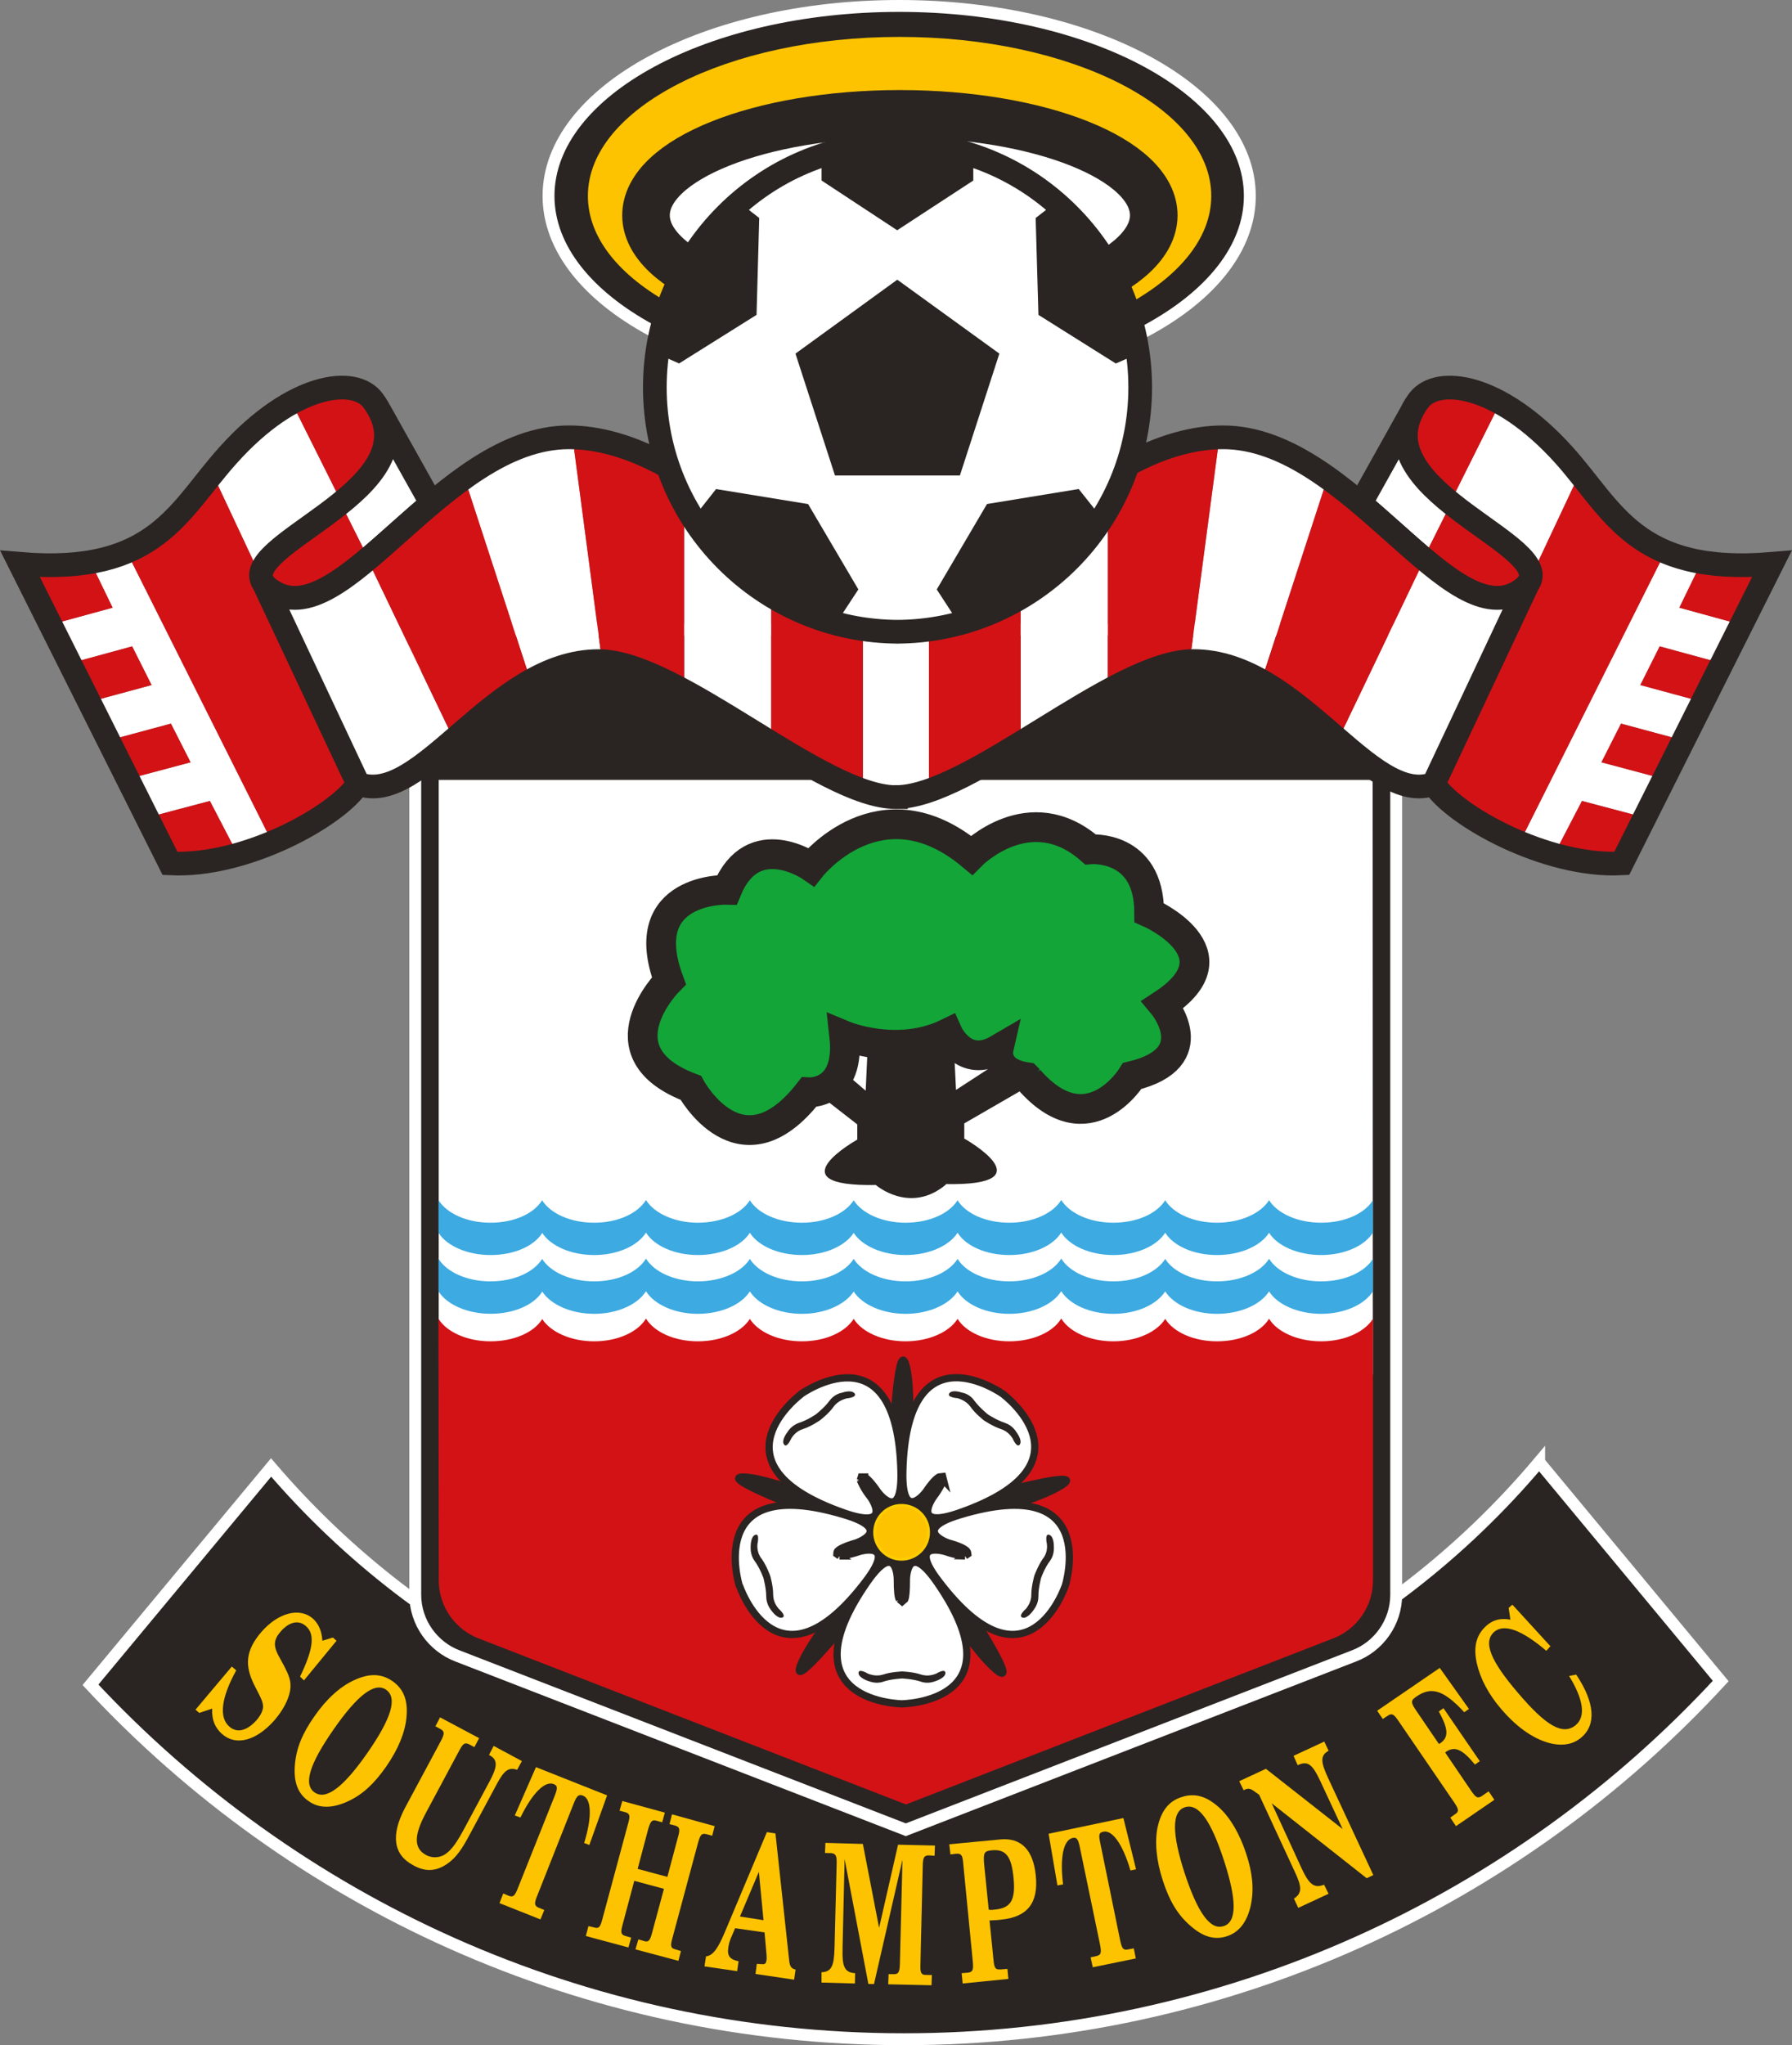 <?xml version="1.0" encoding="UTF-8"?>
<svg id="Livello_2" data-name="Livello 2" xmlns="http://www.w3.org/2000/svg" viewBox="0 0 355.51 405.59">
  <rect x="0" y="0" width="355.51" height="405.59" fill="#808080" stroke="none"/>
  <defs>
    <style>
      .cls-1 {
        fill: #fdc300;
      }

      .cls-1, .cls-2, .cls-3, .cls-4, .cls-5, .cls-6, .cls-7, .cls-8, .cls-9 {
        fill-rule: evenodd;
      }

      .cls-1, .cls-2, .cls-3, .cls-5, .cls-7, .cls-8 {
        stroke-width: 0px;
      }

      .cls-10 {
        stroke: #fc0;
        stroke-width: .57px;
      }

      .cls-10, .cls-11, .cls-12, .cls-13, .cls-14, .cls-15, .cls-16 {
        fill: none;
      }

      .cls-2, .cls-4, .cls-6 {
        fill: #2a2522;
      }

      .cls-3 {
        fill: #13a538;
      }

      .cls-4, .cls-11, .cls-12, .cls-14, .cls-15, .cls-9, .cls-16 {
        stroke: #2a2522;
      }

      .cls-4, .cls-15 {
        stroke-width: 1.44px;
      }

      .cls-11, .cls-9 {
        stroke-width: 4.7px;
      }

      .cls-12 {
        stroke-width: 9.44px;
      }

      .cls-5, .cls-9 {
        fill: #fff;
      }

      .cls-6, .cls-13 {
        stroke: #fff;
        stroke-width: 2.36px;
      }

      .cls-7 {
        fill: #3daae1;
      }

      .cls-8 {
        fill: #d31216;
      }

      .cls-14 {
        stroke-width: 5.9px;
      }

      .cls-16 {
        stroke-width: 0px;
      }
    </style>
  </defs>
  <g id="Layer_1" data-name="Layer 1">
    <g>
      <path class="cls-6" d="m305.35,289.95c-30.25,35.95-75.56,58.81-126.24,58.81s-95.06-22.38-125.33-57.73l-35.83,43.1c40.25,43.22,97.67,70.29,161.39,70.29s121.78-27.36,162.03-71.04l-36.02-43.42h0Z"/>
      <path class="cls-6" d="m276.99,124.88v191.38c0,5.53-3.5,10.32-8.42,12.16l-88.87,34.46-88.9-34.46c-4.89-1.84-8.42-6.63-8.42-12.16V124.88h194.59Z"/>
      <polygon class="cls-5" points="87.03 272.62 87.03 154.67 272.32 154.67 272.36 272.62 87.03 272.62 87.03 272.62"/>
      <path class="cls-8" d="m272.36,261.56c-1.63,2.61-5.63,4.45-10.27,4.45s-8.73-1.84-10.32-4.48c-1.63,2.65-5.63,4.48-10.32,4.48s-8.64-1.84-10.29-4.45c-1.65,2.61-5.63,4.45-10.29,4.45s-8.67-1.84-10.31-4.48h-.05c-1.62,2.65-5.6,4.48-10.27,4.48s-8.66-1.84-10.27-4.45c-1.65,2.61-5.69,4.45-10.32,4.45s-8.67-1.84-10.31-4.48h.04c-1.66,2.65-5.63,4.48-10.29,4.48s-8.69-1.84-10.33-4.45c-1.63,2.61-5.65,4.45-10.31,4.45s-8.65-1.84-10.28-4.48h-.04c-1.61,2.65-5.62,4.48-10.25,4.48s-8.68-1.84-10.33-4.45v.07c-1.64,2.63-5.62,4.38-10.25,4.38s-8.71-1.84-10.31-4.48v-.22l.06,52.13c0,5.29,3.34,9.79,8.02,11.54l84.66,32.88,84.61-32.88c4.69-1.75,8.04-6.25,8.04-11.54v-52.1.22h0Z"/>
      <path class="cls-7" d="m272.36,256.11c-1.63,2.59-5.63,4.45-10.27,4.45s-8.73-1.87-10.32-4.45c-1.63,2.57-5.63,4.45-10.32,4.45s-8.64-1.86-10.29-4.45c-1.65,2.59-5.63,4.45-10.29,4.45s-8.67-1.87-10.31-4.45h-.05c-1.62,2.57-5.6,4.45-10.27,4.45s-8.66-1.86-10.27-4.45c-1.65,2.59-5.69,4.45-10.32,4.45s-8.67-1.87-10.31-4.45h.04c-1.66,2.57-5.63,4.45-10.29,4.45s-8.69-1.86-10.33-4.45c-1.63,2.59-5.65,4.45-10.31,4.45s-8.65-1.87-10.28-4.45h-.04c-1.61,2.57-5.62,4.45-10.25,4.45s-8.68-1.86-10.33-4.45v.08c-1.64,2.61-5.62,4.36-10.25,4.36s-8.71-1.87-10.31-4.45v-6.46c1.6,2.61,5.58,4.48,10.31,4.48s8.61-1.84,10.25-4.45c1.65,2.61,5.62,4.45,10.33,4.45s8.65-1.87,10.25-4.48h.04c1.63,2.61,5.63,4.48,10.28,4.48s8.68-1.84,10.31-4.45c1.64,2.61,5.64,4.45,10.33,4.45s8.64-1.87,10.29-4.48h-.04c1.64,2.61,5.61,4.48,10.31,4.48s8.67-1.84,10.32-4.45c1.61,2.61,5.58,4.45,10.27,4.45s8.66-1.87,10.27-4.48h.05c1.63,2.61,5.6,4.48,10.31,4.48s8.64-1.84,10.29-4.45c1.65,2.61,5.6,4.45,10.29,4.45s8.69-1.87,10.32-4.48c1.6,2.61,5.62,4.48,10.32,4.48s8.64-1.84,10.27-4.45v6.43h0Z"/>
      <path class="cls-7" d="m272.36,244.48c-1.63,2.59-5.63,4.42-10.27,4.42s-8.73-1.84-10.32-4.42c-1.63,2.58-5.63,4.42-10.32,4.42s-8.64-1.82-10.29-4.42c-1.65,2.59-5.63,4.42-10.29,4.42s-8.67-1.84-10.31-4.42h-.05c-1.62,2.58-5.6,4.42-10.27,4.42s-8.66-1.82-10.27-4.42c-1.65,2.59-5.69,4.42-10.32,4.42s-8.67-1.84-10.31-4.42h.04c-1.66,2.58-5.63,4.42-10.29,4.42s-8.69-1.82-10.33-4.42c-1.63,2.59-5.65,4.42-10.31,4.42s-8.65-1.84-10.28-4.42h-.04c-1.61,2.58-5.62,4.42-10.25,4.42s-8.68-1.82-10.33-4.42v.07c-1.64,2.61-5.62,4.35-10.25,4.35s-8.71-1.84-10.31-4.42v-6.46c1.6,2.59,5.58,4.47,10.31,4.47s8.61-1.82,10.25-4.45c1.65,2.63,5.62,4.45,10.33,4.45s8.65-1.87,10.25-4.47h.04c1.63,2.59,5.63,4.47,10.28,4.47s8.68-1.82,10.31-4.45c1.64,2.63,5.64,4.45,10.33,4.45s8.64-1.87,10.29-4.47h-.04c1.64,2.59,5.61,4.47,10.31,4.47s8.67-1.82,10.32-4.45c1.61,2.63,5.58,4.45,10.27,4.45s8.66-1.87,10.27-4.47h.05c1.63,2.59,5.6,4.47,10.31,4.47s8.64-1.82,10.29-4.45c1.65,2.63,5.6,4.45,10.29,4.45s8.69-1.87,10.32-4.47c1.6,2.59,5.62,4.47,10.32,4.47s8.64-1.82,10.27-4.45v6.44h0Z"/>
      <path class="cls-4" d="m193.28,320.94s9.09,14.2,4.31,10.2c-3.49-3.01-8.26-9.93-11.71-15.63l-18.65,7.25s-10.7,13.02-8.33,7.27c1.71-4.16,6.99-10.91,11.35-16.01l-12.77-15.42s-15.71-6.12-9.48-5.65c4.07.31,12.57,3.37,18.7,5.84l10.63-16.94s1-16.85,2.49-10.79c1.03,4.16.7,13.16.21,19.82l19.5,4.74s16.32-4.28,10.99-1c-3.73,2.34-11.87,4.78-18.36,6.34l1.13,19.98h0Z"/>
      <path class="cls-5" d="m178.42,317.17c.12.27.32.46.55.46.22,0,.39-.19.53-.46.2-.48.39-1.61.32-3.97,0,0,.12-7.96,6.06.58,16.64,23.99-7.06,24.13-7.06,24.13h.23s-23.71-.14-7.04-24.13c5.94-8.54,6.01-.58,6.01-.58-.02,2.35.13,3.48.39,4v-.04h0Z"/>
      <path class="cls-15" d="m178.42,317.17l.55.46.53-.46c.2-.48.32-1.61.32-3.97,0,0,.12-7.96,6.06.58,16.64,23.99-7.06,24.13-7.06,24.13h.23s-23.71-.14-7.04-24.13c5.94-8.54,6.01-.58,6.01-.58,0,2.35.13,3.48.39,4v-.04h0Z"/>
      <path class="cls-5" d="m166.23,307.56c-.22.2-.32.43-.22.62.05.22.26.39.57.39h-.02c.55.04,1.64-.07,3.89-.86,0,0,7.61-2.34,1.33,5.89-17.7,23.26-25.1.81-25.1.81v.15s-7.14-22.59,20.81-14.15c9.98,2.97,2.4,5.57,2.4,5.57-2.29.67-3.27,1.19-3.66,1.58h0Z"/>
      <path class="cls-15" d="m166.23,307.56c-.22.2-.22.62-.22.62l.57.39h-.02s1.64-.07,3.89-.86c0,0,7.61-2.34,1.33,5.89-17.7,23.26-25.1.81-25.1.81v.15s-7.14-22.59,20.81-14.15c9.98,2.97,2.4,5.57,2.4,5.57-2.29.67-3.27,1.19-3.66,1.58h0Z"/>
      <path class="cls-5" d="m171.55,292.92c-.24-.15-.5-.15-.68,0-.19.12-.24.36-.19.64v-.02c.12.57.58,1.6,2.08,3.45,0,0,4.55,6.49-5.27,3.07-27.55-9.62-8.49-23.63-8.49-23.63l-.14.07s19.21-13.79,19.88,15.43c.23,10.41-4.57,3.98-4.57,3.98-1.32-1.92-2.14-2.71-2.62-2.99h0Z"/>
      <path class="cls-15" d="m171.55,292.92h-.68l-.19.64v-.02s.58,1.6,2.08,3.45c0,0,4.55,6.49-5.27,3.07-27.55-9.62-8.49-23.63-8.49-23.63l-.14.07s19.21-13.79,19.88,15.43c.23,10.41-4.57,3.98-4.57,3.98-1.32-1.92-2.14-2.71-2.62-2.99h0Z"/>
      <path class="cls-5" d="m187.18,293.51c.05-.26,0-.53-.17-.67-.17-.09-.45-.07-.71.08-.46.22-1.29.98-2.64,2.97,0,0-4.76,6.37-4.55-4,.67-29.2,19.89-15.41,19.89-15.41l-.14-.1s19.08,14.02-8.54,23.65c-9.78,3.42-5.19-3.08-5.19-3.08,1.44-1.89,1.96-2.88,2.04-3.45h0Z"/>
      <path class="cls-15" d="m187.18,293.51l-.17-.67-.71.08c-.46.22-1.29.98-2.64,2.97,0,0-4.76,6.37-4.55-4,.67-29.2,19.89-15.41,19.89-15.41l-.14-.1s19.08,14.02-8.54,23.65c-9.78,3.42-5.19-3.08-5.19-3.08,1.44-1.89,2.04-3.45,2.04-3.45h0Z"/>
      <path class="cls-5" d="m191.44,308.57c.27-.02.52-.17.57-.39.1-.19-.03-.41-.24-.62-.41-.4-1.39-.95-3.67-1.58,0,0-7.55-2.59,2.39-5.57,28.02-8.43,20.83,14.15,20.83,14.15l.04-.15s-7.44,22.45-25.11-.81c-6.34-8.23,1.29-5.89,1.29-5.89,2.25.79,3.39.89,3.92.86h0Z"/>
      <path class="cls-15" d="m191.44,308.57l.57-.39s-.03-.41-.24-.62c-.41-.4-1.39-.95-3.67-1.58,0,0-7.55-2.59,2.39-5.57,28.02-8.43,20.83,14.15,20.83,14.15l.04-.15s-7.44,22.45-25.11-.81c-6.34-8.23,1.29-5.89,1.29-5.89,2.25.79,3.92.86,3.92.86h0Z"/>
      <path class="cls-2" d="m162.71,281.65s-1.78,1.24-3.33,1.73c-1.54.45-2.21,1.62-2.4,1.89,0,0-.88,2.03-1.44,1.2-.6-.81.6-2.34.6-2.34.18-.31.89-1.43,2.38-1.96,1.54-.45,3.32-1.66,3.32-1.66,0,0,1.74-1.36,2.67-2.65.95-1.32,2.22-1.61,2.58-1.67,0,0,1.8-.65,2.44.14.59.84-1.59,1-1.59,1-.37.14-1.67.41-2.59,1.68-.9,1.31-2.63,2.63-2.63,2.63h0Z"/>
      <path class="cls-2" d="m195.12,281.63s-1.7-1.32-2.59-2.64c-.94-1.29-2.25-1.58-2.56-1.7,0,0-2.22-.15-1.63-.98.62-.8,2.44-.14,2.44-.14.36.05,1.67.34,2.56,1.67.95,1.29,2.66,2.68,2.66,2.68,0,0,1.82,1.18,3.33,1.65,1.49.5,2.18,1.62,2.35,1.91,0,0,1.2,1.56.64,2.39-.58.82-1.43-1.2-1.43-1.2-.22-.31-.89-1.44-2.44-1.9-1.5-.5-3.33-1.72-3.33-1.72h0Z"/>
      <path class="cls-2" d="m205.2,312.47s.76-2.03,1.68-3.33c1.02-1.24.83-2.61.81-2.94,0,0-.48-2.15.47-1.82.94.33.91,2.23.91,2.23,0,.36.15,1.7-.79,2.99-1,1.27-1.74,3.33-1.74,3.33,0,0-.57,2.1-.53,3.66,0,1.61-.91,2.59-1.1,2.9,0,0-1.13,1.6-2.06,1.31-1-.31.7-1.75.7-1.75.19-.29,1.1-1.32,1.05-2.87,0-1.6.6-3.71.6-3.71h0Z"/>
      <path class="cls-2" d="m178.98,331.48s2.19.08,3.68.6c1.52.5,2.72-.04,3.06-.16,0,0,1.85-1.15,1.84-.12,0,.94-1.84,1.56-1.84,1.56-.34.1-1.55.67-3.06.14-1.5-.52-3.68-.62-3.68-.62,0,0-2.22.1-3.71.62-1.51.53-2.7-.04-3.08-.14,0,0-1.87-.62-1.87-1.56,0-1.03,1.87.12,1.87.12.38.12,1.57.65,3.08.16,1.49-.52,3.71-.6,3.71-.6h0Z"/>
      <path class="cls-2" d="m152.79,312.47s.61,2.11.59,3.71c0,1.61.86,2.57,1.1,2.87,0,0,1.66,1.44.71,1.75-.95.29-2.09-1.31-2.09-1.31-.22-.31-1.09-1.29-1.09-2.9,0-1.56-.56-3.66-.56-3.66,0,0-.75-2.06-1.73-3.33-.93-1.29-.8-2.63-.8-2.99,0,0,0-1.91.93-2.23.92-.33.42,1.82.42,1.82-.03.33-.16,1.7.83,2.94.95,1.3,1.68,3.33,1.68,3.33h0Z"/>
      <path class="cls-1" d="m178.83,298.55c-2.92,0-5.31,2.4-5.31,5.34s2.39,5.34,5.31,5.34,5.38-2.34,5.38-5.34-2.39-5.34-5.38-5.34h0Z"/>
      <path class="cls-10" d="m178.83,298.55c-2.92,0-5.31,2.4-5.31,5.34s2.39,5.34,5.31,5.34,5.38-2.34,5.38-5.34-2.39-5.34-5.38-5.34h0Z"/>
      <path class="cls-2" d="m188.95,201.73l.71,14.42,12.19-7.92,3.83,6.25-14.38,8.31v3.01s16.73,9.39-3.66,9.03v.11c-7.13,5.96-13.89.07-13.89.07-20.39.36-3.68-9-3.68-9v-3.02l-12.71-9.88,3.01-6.53,11.37,9.73.66-14.4,16.54-.18h0Z"/>
      <path class="cls-3" d="m204.13,214.1c11.82,13.52,20.49-.71,20.49-.71,14.93-3.62,6.07-14.19,6.07-14.19,15.56-10.2-2.71-18.21-2.71-18.21-.12-13.56-11.66-12.55-11.66-12.55-12.06-10.54-23.58,1.16-23.58,1.16-18.07-15.04-31.79,2.32-31.79,2.32,0,0-11.55-8-16.73,4.54,0,0-18.39-.51-11.52,18.05,0,0-14.21,14.22,4.34,21.23,0,0,9.86,18.26,23.42.88,0,0,8.33.5,7.02-11.24,0,0,10.56,4.4,20.55-.48,0,0,3.2,7.19,10.07,3.16,0,0-1.06,4.62,5.58,5.57l.48.48h0Z"/>
      <path class="cls-14" d="m204.13,214.1c11.82,13.52,20.49-.71,20.49-.71,14.93-3.62,6.07-14.19,6.07-14.19,15.56-10.2-2.71-18.21-2.71-18.21,0-13.56-11.66-12.55-11.66-12.55-12.06-10.54-23.58,1.16-23.58,1.16-18.07-15.04-31.79,2.32-31.79,2.32,0,0-11.55-8-16.73,4.54,0,0-18.39-.51-11.52,18.05,0,0-14.21,14.22,4.34,21.23,0,0,9.86,18.26,23.42.88,0,0,8.33.5,7.02-11.24,0,0,10.56,4.4,20.55-.48,0,0,3.2,7.19,10.07,3.16,0,0-1.06,4.62,5.58,5.57l.48.48h0Z"/>
      <path class="cls-1" d="m45.99,330.52l.88.74c-3.03,5.5-3.46,9.38-1.35,11.18,1.52,1.34,3.53.79,5.37-1.29.79-.89,1.3-1.92,1.3-2.71,0-1.15-.85-2.44-1.8-4.38-1.82-3.71-1.74-6.7,1.49-10.44,3.25-3.71,7.49-4.95,10.18-2.63,1.17,1.05,1.78,2.51,1.89,4.4l2.09-.63.73.63-6.47,7.87-.77-.76c2.53-5.24,3.07-8.38,1.17-10-1.45-1.31-3.35-.86-5.03,1.08-2.12,2.42-.9,3.83.71,6.84.84,1.67,1.51,2.96,1.16,4.93-.32,1.77-1.38,3.81-3.08,5.8-3.53,4-7.55,5.22-10.4,2.75-1.41-1.27-2.06-2.77-1.97-5.05l-2.56.86-.74-.65,7.19-8.54h0Z"/>
      <path class="cls-1" d="m70.25,333.22c2.95-1.39,5.39-1.34,7.58.16,2.21,1.54,3.13,3.76,2.81,7.16-.25,2.99-1.65,6.39-4,9.77-2.35,3.37-4.64,5.55-7.55,6.9-3.11,1.46-5.79,1.48-7.85,0-2.13-1.46-3.03-3.76-2.73-7.25.27-3.3,1.5-6.22,3.88-9.6,2.37-3.42,5.1-5.88,7.85-7.14h0Zm-7.83,22.26c2.29,1.58,5.72-1.03,10.46-7.83,4.76-6.85,6.02-10.91,3.72-12.54-2.27-1.56-5.66,1.03-10.42,7.87-4.75,6.82-6.07,10.91-3.76,12.5h0Z"/>
      <path class="cls-1" d="m94.1,346.49l-1.02-.55c-.9-.46-1.26-.1-1.98,1.25l-6.6,12.33c-2.38,4.43-2.48,7.06.08,8.4,1.15.58,2.36.53,3.43,0,1.69-.95,2.81-2.87,4.45-5.93l4.77-8.9c1.36-2.59,1.64-4.07-.1-4.98-.02-.03-.11-.05-.12-.07l.93-1.79,5.6,3.01-.95,1.73c-1.75-.62-2.67.28-4.03,2.82l-4.92,9.17c-1.42,2.68-2.52,4.67-4.17,6.08-2.45,2.06-4.85,2.34-7.45.88-4.01-2.11-4.52-5.96-1.68-11.39l7.13-13.29c.72-1.38.77-1.89-.08-2.35l-1.01-.55.92-1.77,7.75,4.12-.93,1.77h0Z"/>
      <path class="cls-1" d="m115.62,356.1c-.79-.29-1.18.03-1.74,1.41l-7.33,18.53c-.58,1.41-.58,1.93.33,2.3l1.1.45-.76,1.87-8.13-3.23.75-1.91,1.07.45c.92.36,1.22,0,1.81-1.46l7.38-18.5c.53-1.39.53-1.87-.23-2.18-1.68-.71-4.19,1.63-6.62,6.62l-1.12-.4,4.2-9.59,14.11,5.6-3.52,9.83-1.03-.38c1.63-5.31,1.42-8.76-.26-9.41h0Z"/>
      <path class="cls-1" d="m127.75,384.95c.94.29,1.22-.14,1.61-1.62l2.36-8.74-5.89-1.58-2.32,8.71c-.41,1.48-.37,1.96.58,2.23l1.13.33-.55,1.94-8.45-2.27.52-1.96,1.13.26c.96.29,1.22-.1,1.62-1.6l5.11-18.96c.43-1.5.41-2.03-.57-2.3l-1.12-.29.55-1.92,8.44,2.3-.53,1.92-1.11-.31c-.95-.28-1.23.17-1.67,1.67l-2.09,7.88,5.9,1.58,2.1-7.88c.43-1.46.39-2.03-.57-2.29l-1.11-.29.5-1.94,8.46,2.34-.49,1.9-1.16-.31c-.94-.26-1.22.19-1.64,1.68l-5.1,18.96c-.41,1.49-.37,1.98.6,2.21l1.1.34-.5,1.93-8.52-2.27.57-1.97,1.12.31h0Z"/>
      <path class="cls-1" d="m150.13,389.47l1.16.07c.5.03.69-.22.78-.79.03-.27.03-.62,0-1.08l-.39-4.43-5.84-.84-.83,1.94c-.26.62-.47,1.37-.52,1.89-.27,1.72.35,2.37,2.03,2.73l-.28,1.96-6.48-.95.3-1.98c1.46-.17,2.43-1.74,3.67-4.65l8.41-19.99,1.7.26,2.72,25.17c.12,1.2.43,1.66,1.27,1.82l-.29,2.01-7.66-1.13.26-1.99h0Zm-3.33-9.38l4.67.72-.92-9.59-3.75,8.87h0Z"/>
      <path class="cls-1" d="m167.16,386.34c-.12,3.55.33,4.88,2.49,4.98l-.05,2.05-6.62-.19v-2.04c2.07-.08,2.48-1.39,2.58-4.86l.42-16.64c.04-1.48-.11-2.06-1.1-2.13l-1.21-.02.08-2.01,7.43.21,3.22,16.64,3.76-16.49,7.32.17-.07,2.03-1.15-.08c-.96,0-1.17.48-1.2,2.01l-.46,19.67c-.05,1.55.11,2.03,1.09,2.03l1.18.02-.07,2.03-8.59-.19.07-2.01h1c.97.04,1.19-.45,1.24-1.96l.52-20.75-5.65,24.67-1.12-.02-4.71-24.78-.41,17.69h0Z"/>
      <path class="cls-1" d="m198.4,390.59l1.46-.12.19,1.99-9.07.91-.2-2.05,1.24-.1c1-.12,1.1-.57.98-2.12l-1.91-19.53c-.11-1.53-.34-2.01-1.32-1.94l-1.22.14-.22-2.01,10.08-.96c4.19-.41,6.58,2.09,7.08,7.21.55,5.46-1.74,8.19-6.86,8.69-.69.1-1.44.12-2.32.17l.79,7.85c.15,1.58.38,1.92,1.31,1.85h0Zm-2.25-11.87c.26.07.62.07,1.13,0,3.11-.28,4.24-1.67,3.8-6.24-.41-4.45-1.6-5.77-4.31-5.53-1.48.15-1.7.45-1.55,2.58l.93,9.19h0Z"/>
      <path class="cls-1" d="m218.85,363.29c-.83.14-.91.62-.6,2.08l4,19.56c.33,1.5.59,1.89,1.56,1.68l1.12-.21.4,2-8.54,1.75-.43-1.96,1.13-.26c.98-.19,1.03-.7.76-2.2l-4.05-19.51c-.31-1.44-.58-1.89-1.39-1.72-1.79.38-2.59,3.73-1.91,9.22l-1.12.2-1.75-10.25,14.84-3.11,2.51,10.17-1.11.22c-1.56-5.29-3.61-8.09-5.41-7.68h0Z"/>
      <path class="cls-1" d="m229.67,362.31c.69-3.15,2.2-5.12,4.74-5.91,2.56-.86,4.91-.22,7.42,2.04,2.23,2.03,4.07,5.19,5.36,9.07,1.31,3.92,1.6,7.08.98,10.22-.71,3.37-2.32,5.48-4.78,6.27-2.47.81-4.79.12-7.39-2.22-2.46-2.18-4.05-4.91-5.32-8.86-1.29-3.95-1.63-7.61-1.02-10.62h0Zm13.09,19.68c2.63-.84,2.63-5.15.05-13.04-2.58-7.92-5.05-11.4-7.76-10.53-2.59.86-2.59,5.13-.04,13.05,2.61,7.9,5.1,11.4,7.75,10.51h0Z"/>
      <path class="cls-1" d="m256.68,376.55c1.77-1.15,1.55-2.46.12-5.49l-7.01-15.13-.72-.51c-.74-.55-1.27-.91-2.11-.5l-.24.12-.87-1.79,5.29-2.46,15.23,11.96-4.38-9.4c-1.57-3.38-2.47-4.24-4.55-3.28l-.82-1.85,6.1-2.83.86,1.82c-1.72.96-1.58,2.22-.08,5.46l8.95,19.2-1.32.62-18.84-14.86,5.89,12.81c1.48,3.21,2.51,4.15,4.5,3.33l.89,1.8-6.01,2.8-.86-1.82h0Z"/>
      <path class="cls-1" d="m291.42,338.92l-.93.65c-4.05-4.38-6.51-5.15-9.41-3.16-1.12.76-1.32,1.07-.22,2.7l4.6,6.75c.12-.05.22-.1.31-.17,1.7-1.17,1.53-2.9-.33-6.27l.93-.65,7.2,10.51-.96.67c-2.46-3.01-3.99-3.69-5.67-2.58-.09.07-.19.15-.24.19l5.19,7.64c.88,1.27,1.24,1.54,2.08,1l1.36-.94,1.13,1.68-7.61,5.22-1.13-1.69.94-.67c.86-.53.7-1.05-.14-2.3l-11.1-16.23c-.86-1.29-1.29-1.58-2.1-1.01l-.99.65-1.12-1.63,12.42-8.5,5.79,8.14h0Z"/>
      <path class="cls-1" d="m313.73,344.57c-1.51,1.29-3.44,1.7-5.68,1.27-3.42-.69-6.97-3.08-10.22-6.89-2.54-2.95-4.17-6.06-4.84-9.05-.77-3.37-.07-5.79,1.98-7.56,1.27-1.1,2.75-1.48,4.67-1.13l-.34-2.34.74-.63,7.54,8.24-.81.91c-4.9-4.17-8.36-5.41-10.31-3.78-2.32,2.01-.77,5.77,4.72,12.16,5.51,6.48,8.88,8.52,11.47,6.32,1.94-1.7,1.53-4.98-1.36-9.71l1.41-.27c3.69,5.53,4.02,9.91,1.03,12.45h0Z"/>
      <path class="cls-5" d="m17.95,111.45l4.39,9.07-12.33,3.37,3.85,7.67,12.36-3.38,3.86,7.68-12.37,3.35,3.81,7.63,12.39-3.34,3.89,7.68-12.46,3.32,3.87,7.63,12.43-3.29,5.53,10.63c2.33-.66,4.65-1.45,6.85-2.38l-28.91-57.69c-2.1.88-4.47,1.58-7.17,2.04h0Z"/>
      <path class="cls-5" d="m51.87,114.64c-.86-4.09,8.44-8.97,15.91-14.98l-9.89-19.79c-3.9,2.14-8.25,5.48-12.58,10.35-1.16,1.2-2.18,2.45-3.17,3.7l9.72,20.72h0Z"/>
      <path class="cls-8" d="m74.03,79.46c-2.4-3.27-8.57-3.7-16.14.41l9.89,19.79c6.86-5.6,12.14-12.21,6.25-20.2h0Z"/>
      <path class="cls-8" d="m25.12,109.41l28.91,57.69c8.1-3.36,14.78-8.11,17.03-11.62l-12.44-26.47-6.18-13.14c-.32-.42-.48-.8-.57-1.22l-9.72-20.72c-4.86,6.05-9.07,12.08-17.03,15.49h0Z"/>
      <path class="cls-8" d="m17.95,111.45c-3.89.67-8.43.84-13.97.39l6.03,12.05,12.33-3.37-4.39-9.07h0Z"/>
      <polygon class="cls-8" points="26.22 128.19 13.86 131.56 17.71 139.21 30.07 135.86 26.22 128.19 26.22 128.19"/>
      <polygon class="cls-8" points="33.91 143.51 21.52 146.85 25.35 154.5 37.81 151.18 33.91 143.51 33.91 143.51"/>
      <path class="cls-8" d="m29.22,162.13l4.51,9.1c4.36.24,8.96-.48,13.44-1.75l-5.53-10.63-12.43,3.29h0Z"/>
      <path class="cls-5" d="m67.6,99.81l5.49,10.96c3.9-3.28,8.06-7.18,12.5-10.9l-10.28-18.36c3.7,7.14-1.35,13.14-7.71,18.31h0Z"/>
      <path class="cls-8" d="m52.44,115.87c.28.42.7.78,1.26,1.16,5.53,3.9,12.02-.08,19.39-6.26l-5.49-10.96c-8.17,6.58-18.53,11.75-15.16,16.06h0Z"/>
      <path class="cls-11" d="m85.59,99.86c-12.74,10.7-23.43,23.12-31.9,17.16-.56-.38-.98-.74-1.26-1.16-5.96-7.67,31.36-18.03,22.88-34.37l10.28,18.36h0Zm-33.16,16c-6.21-7.98,34.5-18.87,21.59-36.41-3.64-4.98-15.93-3.47-28.71,10.76-9.9,10.92-14.27,23.9-41.33,21.62l29.75,59.4c15,.79,33.34-9.49,37.32-15.78l-18.62-39.58h0Z"/>
      <path class="cls-5" d="m337.56,111.45l-4.4,9.07,12.28,3.37-3.81,7.67-12.37-3.38-3.85,7.68,12.37,3.35-3.81,7.63-12.38-3.34-3.88,7.68,12.42,3.32-3.85,7.63-12.43-3.29-5.53,10.63c-2.32-.66-4.64-1.45-6.83-2.38l28.91-57.69c2.11.88,4.43,1.58,7.18,2.04h0Z"/>
      <path class="cls-5" d="m303.62,114.64c.84-4.09-8.45-8.97-15.9-14.98l9.89-19.79c3.88,2.14,8.21,5.48,12.62,10.35,1.08,1.2,2.11,2.45,3.13,3.7l-9.74,20.72h0Z"/>
      <path class="cls-8" d="m281.43,79.46c2.42-3.27,8.59-3.7,16.18.41l-9.89,19.79c-6.87-5.6-12.16-12.21-6.29-20.2h0Z"/>
      <path class="cls-8" d="m330.38,109.41l-28.91,57.69c-8.08-3.36-14.77-8.11-17.04-11.62l18.62-39.62c.33-.42.48-.8.57-1.22l9.74-20.72c4.88,6.05,9.03,12.08,17.02,15.49h0Z"/>
      <path class="cls-8" d="m337.56,111.45c3.87.67,8.43.84,13.96.39l-6.08,12.05-12.28-3.37,4.4-9.07h0Z"/>
      <polygon class="cls-8" points="329.26 128.19 341.63 131.56 337.78 139.21 325.42 135.86 329.26 128.19 329.26 128.19"/>
      <polygon class="cls-8" points="321.59 143.51 333.97 146.85 330.12 154.5 317.7 151.18 321.59 143.51 321.59 143.51"/>
      <path class="cls-8" d="m326.27,162.13l-4.53,9.1c-4.33.24-8.96-.48-13.43-1.75l5.53-10.63,12.43,3.29h0Z"/>
      <path class="cls-5" d="m287.87,99.81l-5.48,10.96c-3.9-3.28-8.09-7.18-12.47-10.9l10.25-18.36c-3.71,7.14,1.36,13.14,7.7,18.31h0Z"/>
      <path class="cls-8" d="m303.05,115.87c-.31.42-.74.78-1.25,1.16-5.57,3.9-12.01-.08-19.41-6.26l5.48-10.96c8.18,6.58,18.52,11.75,15.18,16.06h0Z"/>
      <path class="cls-11" d="m269.92,99.86c12.73,10.7,23.39,23.12,31.88,17.16.51-.38.95-.74,1.25-1.16,5.96-7.67-31.37-18.03-22.88-34.37l-10.25,18.36h0Zm33.13,16c6.18-7.98-34.49-18.87-21.63-36.41,3.69-4.98,15.97-3.47,28.81,10.76,9.84,10.92,14.2,23.9,41.29,21.62l-29.79,59.4c-14.98.79-33.32-9.49-37.32-15.78l18.64-39.58h0Z"/>
      <path class="cls-5" d="m214.92,97.88c-2.66,2.14-7.28,5.24-12.43,8.37v41.09c5.81-3.52,11.71-7.31,17.3-10.32v-42.59c-1.92,1.27-3.62,2.46-4.86,3.44h0Z"/>
      <path class="cls-5" d="m242.63,86.72c-.24,0-.48.06-.72.06l-5.88,44.39c.22,0,.48-.07.72-.07,4.81,0,9.27,1.62,13.48,3.99l13.14-40.34c-6.44-4.6-13.36-8.04-20.75-8.04h0Z"/>
      <path class="cls-5" d="m301.8,117.02c-5.5,3.85-11.94,0-19.22-6.1l-17.11,35.73c6.96,6.02,13.14,10.98,18.95,8.79l18.64-39.58c-.31.42-.74.78-1.25,1.16h0Z"/>
      <path class="cls-5" d="m53.7,117.02c-.56-.38-.98-.74-1.26-1.16l18.62,39.58c5.86,2.19,12.02-2.78,18.98-8.79l-17.14-35.73c-7.31,6.1-13.7,9.95-19.2,6.1h0Z"/>
      <path class="cls-5" d="m177.75,116.92c-1.71,0-4-.58-6.58-1.51v41.34c2.38.83,4.59,1.33,6.58,1.33s4.19-.5,6.54-1.33v-41.34c-2.54.93-4.85,1.51-6.54,1.51h0Z"/>
      <path class="cls-5" d="m112.85,86.72c-7.36,0-14.28,3.44-20.72,8.04l13.16,40.34c4.17-2.37,8.64-3.99,13.46-3.99.22,0,.47.06.7.07l-5.86-44.39c-.24,0-.48-.06-.74-.06h0Z"/>
      <path class="cls-5" d="m140.56,97.88c-1.24-.99-2.88-2.17-4.84-3.44v42.59c5.59,3.01,11.5,6.79,17.27,10.32v-41.09c-5.17-3.13-9.79-6.23-12.43-8.37h0Z"/>
      <path class="cls-8" d="m152.99,106.25v41.09c6.47,3.95,12.8,7.57,18.18,9.41v-41.34c-5.38-1.93-12.17-5.53-18.18-9.16h0Z"/>
      <path class="cls-8" d="m113.59,86.78l5.86,44.39c4.59.22,10.21,2.58,16.28,5.85v-42.59c-5.56-3.53-13.59-7.42-22.14-7.65h0Z"/>
      <path class="cls-8" d="m72.9,110.92l17.14,35.73c4.66-4.04,9.67-8.46,15.25-11.56l-13.16-40.34c-6.97,4.96-13.38,11.27-19.23,16.16h0Z"/>
      <path class="cls-8" d="m184.29,115.41v41.34c5.41-1.84,11.71-5.46,18.19-9.41v-41.09c-5.98,3.63-12.76,7.23-18.19,9.16h0Z"/>
      <path class="cls-8" d="m219.78,94.43v42.59c6.06-3.27,11.66-5.63,16.25-5.85l5.88-44.39c-8.54.24-16.56,4.12-22.12,7.65h0Z"/>
      <path class="cls-8" d="m263.38,94.76l-13.14,40.34c5.53,3.1,10.55,7.52,15.24,11.56l17.11-35.73c-5.82-4.89-12.23-11.2-19.2-16.16h0Z"/>
      <path class="cls-11" d="m177.75,158.08c14.88,0,43.37-26.98,59-26.98,20.78,0,34.99,29.12,47.66,24.35l18.64-39.58c-.31.42-.74.78-1.25,1.16-13.96,9.85-33.86-30.3-59.17-30.3-11.8,0-22.79,7.35-27.71,11.16-7.33,5.85-28.81,19.05-37.17,19.05s-29.87-13.2-37.19-19.05c-4.9-3.8-15.91-11.16-27.71-11.16-25.27,0-45.18,40.16-59.15,30.3-.56-.38-.98-.74-1.26-1.16l18.62,39.58c12.69,4.78,26.91-24.34,47.69-24.34,15.62,0,44.16,26.98,59,26.98h0Z"/>
      <path class="cls-2" d="m178.39,76.53c38.42,0,69.56-16.88,69.56-37.67S216.81,1.18,178.39,1.18s-69.57,16.88-69.57,37.68,31.17,37.67,69.57,37.67h0Z"/>
      <path class="cls-13" d="m178.39,76.53c38.42,0,69.56-16.88,69.56-37.67S216.81,1.18,178.39,1.18s-69.57,16.88-69.57,37.68,31.17,37.67,69.57,37.67h0Z"/>
      <path class="cls-1" d="m178.46,70.41c34.12,0,61.84-14.12,61.84-31.55s-27.72-31.54-61.84-31.54-61.83,14.1-61.83,31.54,27.63,31.55,61.83,31.55h0Z"/>
      <path class="cls-16" d="m178.46,70.41c34.12,0,61.84-14.12,61.84-31.55s-27.72-31.54-61.84-31.54-61.83,14.1-61.83,31.54,27.63,31.55,61.83,31.55h0Z"/>
      <path class="cls-5" d="m178.52,62.85c27.78,0,50.37-9.03,50.37-20.15s-22.59-20.12-50.37-20.12-50.36,9.01-50.36,20.12,22.55,20.15,50.36,20.15h0Z"/>
      <path class="cls-12" d="m178.52,62.85c27.78,0,50.37-9.03,50.37-20.15s-22.59-20.12-50.37-20.12-50.36,9.01-50.36,20.12,22.55,20.15,50.36,20.15h0Z"/>
      <path class="cls-9" d="m178.35,28.37c-26.79,0-48.44,21.73-48.44,48.46s21.65,48.46,48.44,48.46h-.6c26.73,0,48.45-21.68,48.45-48.46s-21.73-48.46-48.45-48.46h.6Z"/>
      <path class="cls-2" d="m170.29,116.9l-9.97-16.93-18.26-2.98-4.59,5.81c.21.29.32.6.54.87l.79,1.13c6.11,8.63,14.93,15.18,25.27,18.38l1.86.35,4.35-6.62h0Z"/>
      <polygon class="cls-2" points="157.81 70.13 165.65 94.3 190.43 94.3 198.26 70.13 178.01 55.47 157.81 70.13 157.81 70.13"/>
      <path class="cls-2" d="m178.01,45.68v-.03l15.08-9.85v-4.87c-4.72-1.59-9.78-2.49-15.06-2.53-5.23.04-10.28.94-15.04,2.53v4.87l15.02,9.88h0Z"/>
      <path class="cls-2" d="m150.09,62.45l.53-19.22-3.9-3.04c-2.07,1.75-3.97,3.66-5.67,5.74l-.2.2c-5.51,6.75-9.2,14.99-10.45,24.05l4.32,1.9,15.38-9.64h0Z"/>
      <path class="cls-2" d="m195.8,99.97l-9.96,16.93,4.31,6.62,1.8-.34c10.49-3.22,19.51-9.96,25.64-18.79l.38-.59c.24-.34.43-.72.65-1.01l-4.62-5.81-18.21,2.98h0Z"/>
      <path class="cls-2" d="m206.02,62.45l15.34,9.64,4.33-1.9c-1.25-9.09-4.96-17.39-10.53-24.16h-.04c-1.72-2.13-3.69-4.05-5.74-5.84l-3.92,3.04.55,19.22h0Z"/>
    </g>
  </g>
</svg>